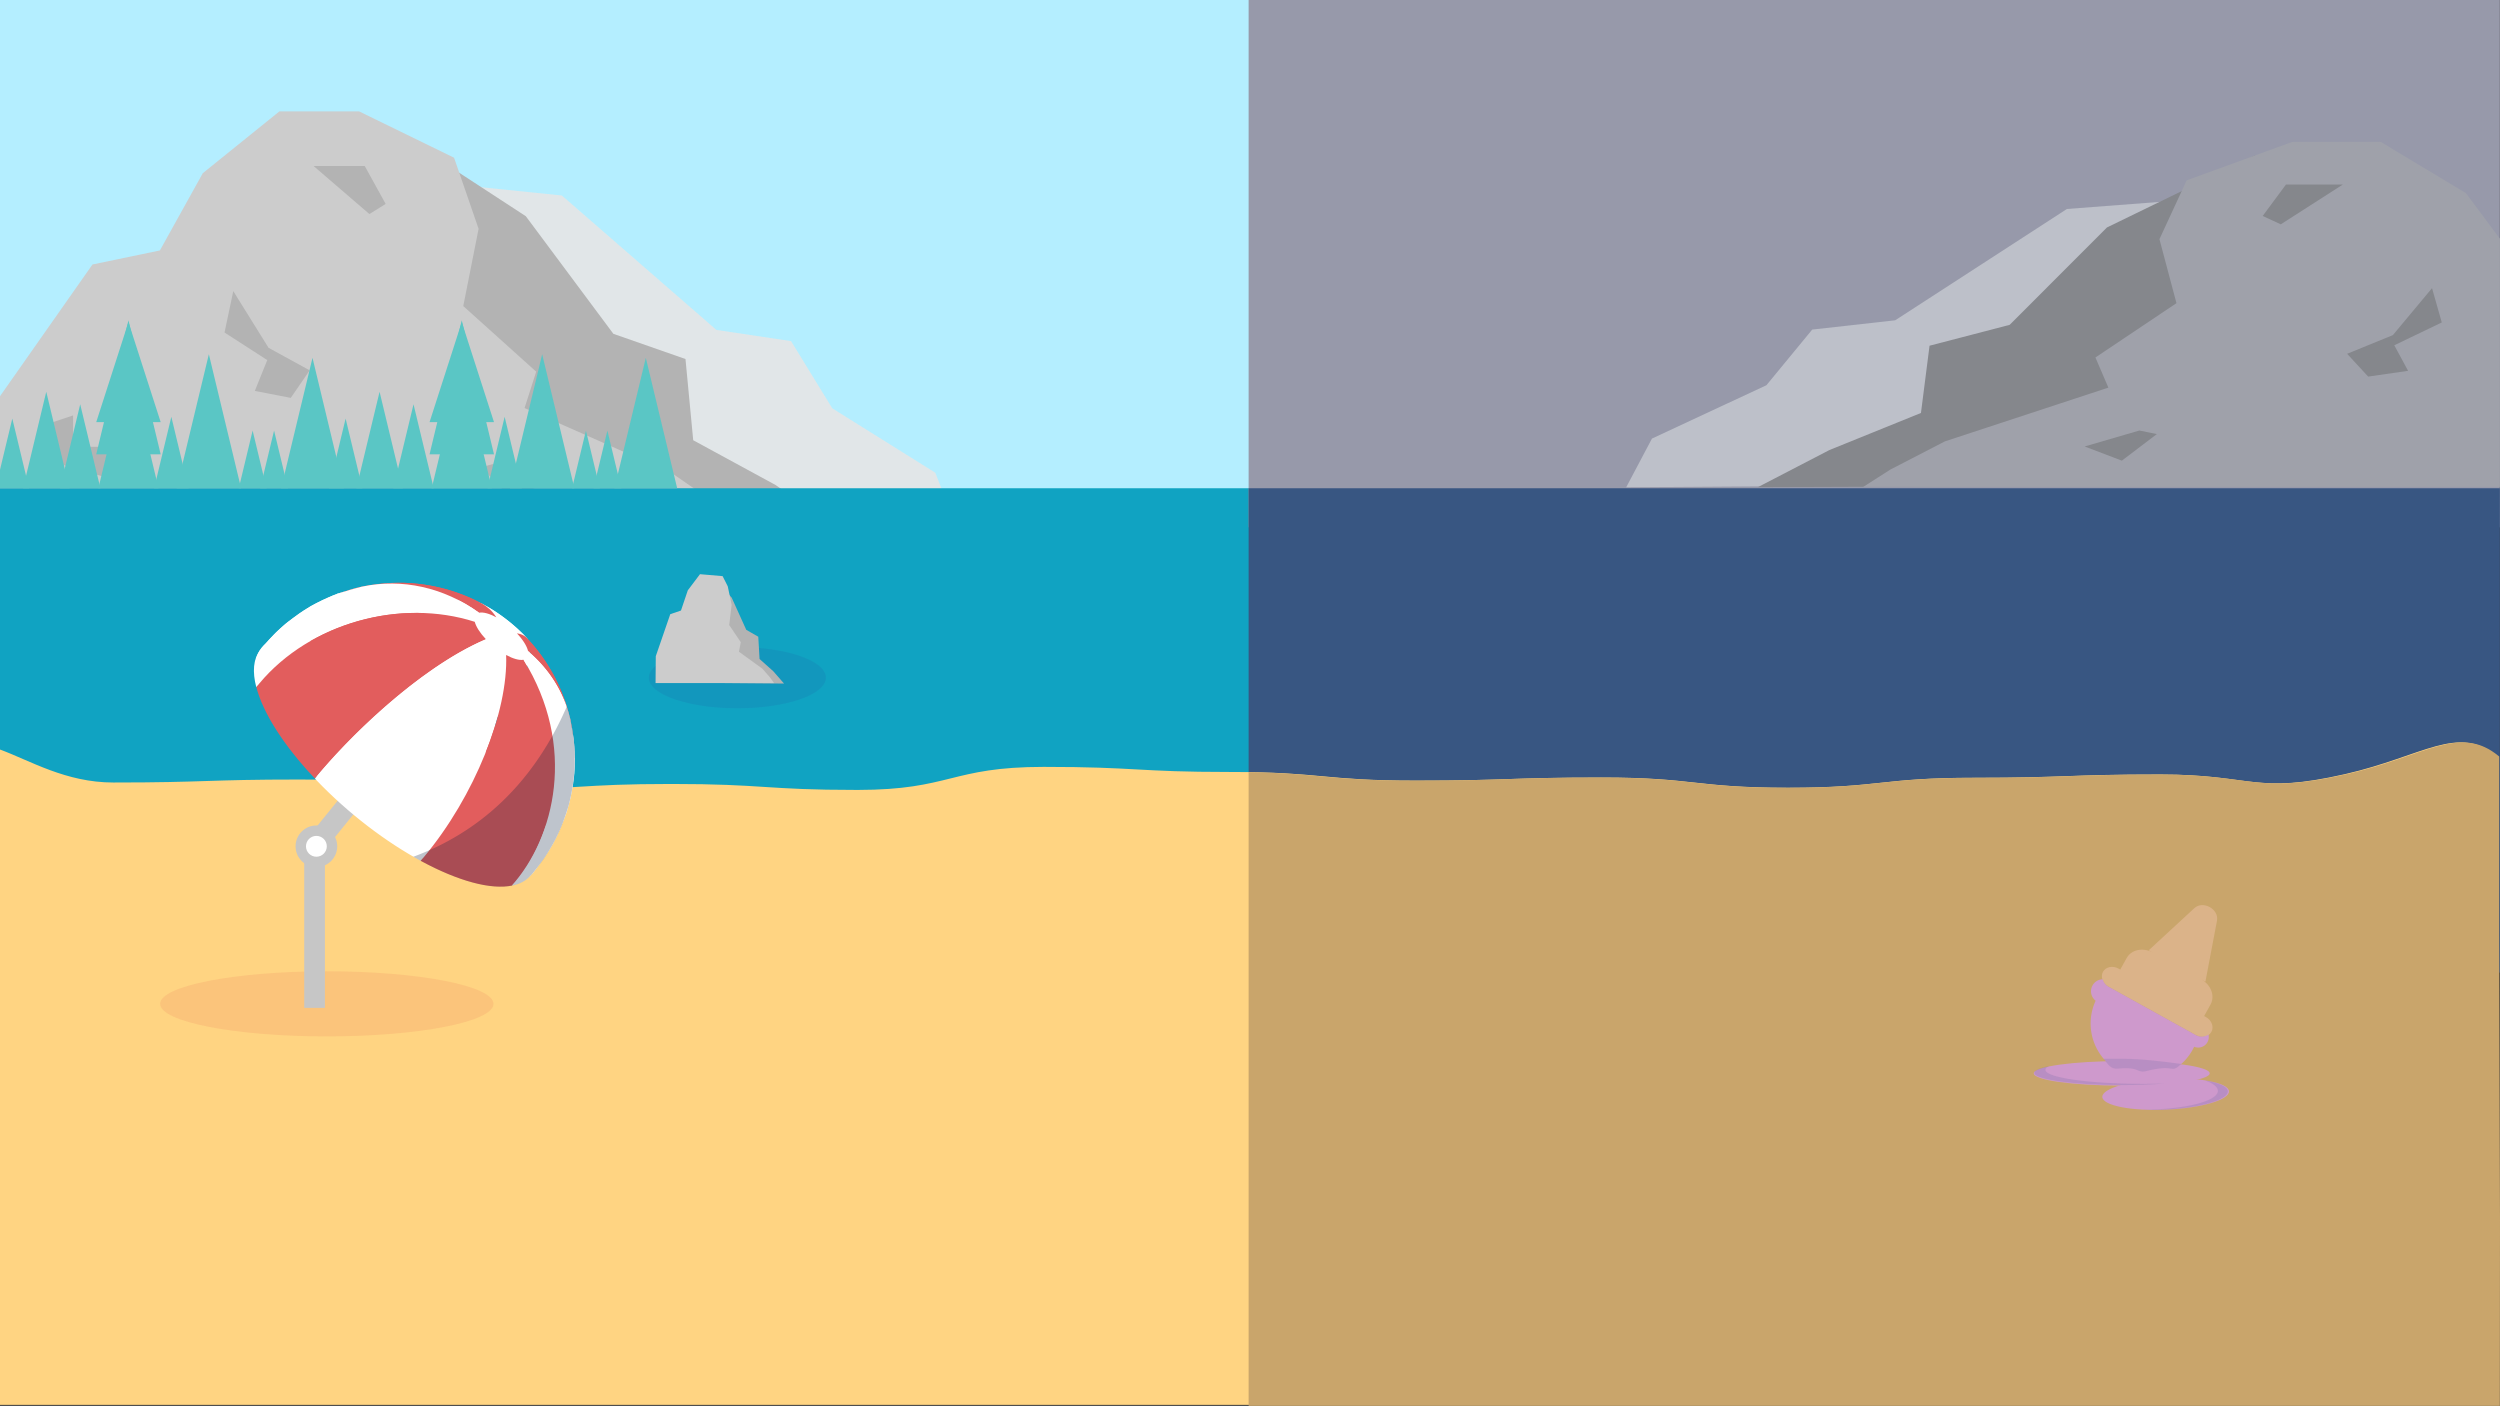 <svg xmlns="http://www.w3.org/2000/svg" xmlns:xlink="http://www.w3.org/1999/xlink" viewBox="0 0 1920.11 1079.76"><rect x="0" y="0" width="1920.11" height="1079.76" fill="#333333" stroke="none"/><defs><style>.a{fill:none;}.b{fill:#b4eeff;}.c{fill:#e6e6e6;opacity:0.9;}.d{fill:#b3b3b3;}.e{fill:#ccc;}.f{fill:#10a3c2;}.g{fill:#9799aa;}.h{fill:#385682;}.i{fill:#ffd482;}.j{fill:#ebc378;}.k{fill:#c9a56b;}.l{fill:#2e3192;opacity:0.1;}.m{fill:#5ac6c5;}.n{fill:#bdc0c9;}.o{fill:#85878c;}.p{fill:#9fa1aa;}.q{fill:#ce99cc;}.r{fill:#dbb389;}.s{fill:#0b3777;opacity:0.11;}.t{fill:#f8b474;opacity:0.5;}.u{fill:#c6c6c6;}.v{isolation:isolate;}.w{clip-path:url(#a);}.x{fill:#fff;}.y{fill:#e25d5d;}.z{clip-path:url(#b);}.aa{clip-path:url(#c);}.ab{fill:#051d3a;opacity:0.26;}</style><clipPath id="a"><path class="a" d="M407,673.05c15.18-16.67-.74-57.24-42-100.56.82-1,1.63-1.92,2.44-2.89,33.08-39.54,46.22-70.2,36.71-80.17,1.4,1.49,3.22,3.5,4.57,5,.93,1.07,2.14,2.54,3,3.65,4,5,6.84,9.29,6.86,9.33,1,1.5,2.28,3.47,3.19,5,1.24,2.06,2.84,4.84,4,7,2,3.75,4.37,8.9,6,12.83,1.45,3.6,3.11,8.51,4.25,12.22.87,2.84,1.89,6.69,2.46,9.61,1.08,5.5,2.09,12.91,2.71,18.48.31,2.85.35,6.67.4,9.54a135,135,0,0,1-1.5,21c-.56,3-1.1,7.08-1.89,10.05-1.59,5.9-3.87,13.75-6,19.46a123.68,123.68,0,0,1-9.4,19.16c-1.71,2.78-4,6.5-5.92,9.13S412.09,667,410,669.6l-1.46,1.71-.76.87Z"/></clipPath><clipPath id="b"><path class="a" d="M202.47,496c2.5-3,6-6.78,8.75-9.5a113,113,0,0,1,9.56-8.6c5.08-3.88,12.11-8.74,17.55-12.13,3.26-2,7.92-4.19,11.36-5.89a87.48,87.48,0,0,1,9.61-4c5.42-1.8,12.73-4,18.29-5.31a137.58,137.58,0,0,1,23.12-2.95c2.85-.09,6.66-.19,9.51-.06a135.37,135.37,0,0,1,14.36,1.18c2.47.42,5.79.89,8.25,1.39,2.8.57,6.49,1.47,9.25,2.19.07,0,7.47,2.05,13.26,4.39,1.73.7,4.05,1.6,5.74,2.39,2.79,1.28,6.48,3.07,9.2,4.5a127.9,127.9,0,0,1,11.56,7c1.5,1,3.87,2.65,6.7,4.81,2.3,1.76,2.3,1.76,6.3,5.14,1.72,1.45,2.32,2,6.19,5.72,1,.91,2.17,2.19,3.09,3.13,9.51,10-3.63,40.63-36.71,80.17-.81,1-1.62,1.93-2.44,2.89C315.25,520.37,247.58,484,213.82,491.32c-6.38,1.38-11.1,4.22-14.21,8.27l1.44-1.83S202.47,496,202.47,496Z"/></clipPath><clipPath id="c"><path class="a" d="M199.61,499.59,200,499l.15-.19h0a3.27,3.27,0,0,1,.28-.37h0l.58-.72.71-.87c.15-.18.27-.36.43-.52h0a2.09,2.09,0,0,0,.14-.17,136.31,136.31,0,0,1,16.92-17c2.46-2.09,5.86-4.73,8.5-6.59a112,112,0,0,1,10.58-6.81c5.54-2.94,13.08-6.6,18.85-9.05,3.47-1.47,8.29-2.89,11.89-4a138.9,138.9,0,0,1,28-4.88c4-.19,9.23-.43,13.19-.26,5.16.23,12,.83,17.17,1.6,3.81.57,8.86,1.61,12.59,2.6,2.06.55,4.8,1.3,6.84,1.95,2.34.75,5.45,1.81,7.75,2.7,1.88.73,4.38,1.72,6.21,2.55,2.8,1.28,6.5,3.07,9.23,4.49,1.31.68,3,1.64,4.29,2.4,4.58,2.75,4.58,2.75,7.51,4.7.74.49,3.41,2.29,6.73,4.83,2.28,1.75,2.28,1.75,6.3,5.14,1.59,1.34,5.33,4.71,9.28,8.85-3.23-3.38-9.07-4.38-17.63-2.53,8.56-1.85,14.4-.85,17.63,2.53h0c1.92,2.08,4.44,4.87,6.25,7,1.41,1.67,3.17,4,4.51,5.74,1.92,2.49,2.89,4,6.47,9.54A133,133,0,0,1,428,523.86c1.24,2.45,2.66,5.83,3.7,8.37a137.08,137.08,0,0,1,6.38,20.36c1.11,5.47,2.23,12.85,2.91,18.39.35,2.84.46,6.66.51,9.52a114.25,114.25,0,0,1-.28,11.56c-.61,6.07-1.79,14.11-2.88,20.11-1.29,7.07-4.62,16-6.41,20.81a125.19,125.19,0,0,1-9.47,19.14c-1.69,2.79-4,6.46-6,9.11S412,667.1,410,669.6c0,0-.61.73-1.31,1.54l-.91,1-.79.87c-3.08,3.39-7.45,5.79-13.16,7C360.1,687.36,292.43,651,242.72,598.9,202.4,556.63,186.27,517,199.61,499.59Z"/></clipPath></defs><title>bg</title><rect class="b" width="960" height="405"/><polygon class="c" points="326.71 139.41 431.54 150.16 490.88 201.78 550.22 253.39 607.58 261.99 639.23 313.61 718.34 363.07 736.14 408.24 275.29 403.94 277.26 203.93 326.71 139.41"/><polygon class="d" points="301.65 99.39 403.85 166.06 471.1 256.39 526.48 275.75 532.42 338.12 595.71 372.53 645.16 406.94 209.96 404.61 249.26 153.2 301.65 99.39"/><polygon class="e" points="0 304.32 71.03 203.13 122.81 192.35 155.76 133.01 214.6 85.54 275.79 85.54 348.75 121.14 367.58 175.74 355.81 235.08 411.82 285.46 402.88 313.41 515.86 363.26 553.51 389.37 572.34 405.51 0 405.51 0 304.32"/><polygon class="d" points="240.83 127.49 280.13 127.49 296.21 156.63 283.71 164.4 240.83 127.49"/><polygon class="d" points="381.47 355.61 369.37 358.9 393.57 383.57 419.28 370.41 381.47 355.61"/><polygon class="d" points="179.17 223.58 206.25 267.12 237.85 284.45 223.31 305.6 195.72 300.25 205.25 276.56 172.44 255.39 179.17 223.58"/><polygon class="d" points="56.13 319.05 35.56 325.93 41.89 355.18 89.36 368.95 86.2 343.14 56.13 343.14 56.13 319.05"/><rect class="f" y="375" width="960" height="372"/><rect class="g" x="959" width="961" height="405"/><rect class="h" x="959" y="375" width="961" height="372"/><path class="i" d="M1919,717v362H0V575.67C23.29,584.26,50.57,601,87,601c71.47,0,71.47-2.29,142.93-2.29s71.46,7.76,142.93,7.76,71.45-4.35,142.91-4.35,71.46,4.58,142.93,4.58S730.11,589,801.57,589s71.46,3.91,142.93,3.91,71.46,6.63,142.92,6.63,71.46-2.38,142.92-2.38S1301.8,605,1373.26,605s71.47-7.65,142.94-7.65,71.46-2.53,142.93-2.53,72.24,15.61,141.92-.25c60-13.66,86.84-38.87,117-13.58V717Z"/><path class="j" d="M1919,717V833.93c-.33.13-.67.26-1,.37V717Z"/><path class="k" d="M1920.11,937.5l-.11,142.26H959V593.07c56.11.91,61.43,6.51,127.32,6.51,71.68,0,71.68-2.38,143.36-2.38s71.69,7.87,143.38,7.87,71.69-7.66,143.38-7.66,71.68-2.53,143.37-2.53,72.47,15.63,142.38-.25c60.18-13.68,87.1-38.93,117.31-13.6V717.22Z"/><path class="k" d="M1712,1354.93"/><path class="d" d="M157.57,303.5"/><path class="d" d="M243.29,243.57"/><ellipse class="l" cx="566.32" cy="520.48" rx="68.02" ry="23.52"/><polygon class="d" points="554.17 450.5 561.95 458.98 573.16 483.74 582.39 489.04 583.38 506.14 593.94 515.57 602.18 525 529.62 524.36 536.17 455.45 554.17 450.5"/><polygon class="e" points="503.67 504 514.79 471.73 523.02 468.91 528.26 453.4 537.62 441 555 442.5 558.94 450.3 561.93 464.57 560.06 480.07 568.97 493.24 567.54 500.54 585.5 513.57 591.49 520.39 594.48 524.61 503.5 524.61 503.67 504"/><polygon class="m" points="221.16 375 264.1 375 240.01 274.82 218.54 364.12 215.92 375 221.16 375"/><polygon class="m" points="185.17 375 135.67 375 140.22 356.02 160.41 272.07 184.28 371.28 185.17 375"/><polygon class="m" points="144.79 375 118.39 375 120.08 368 131.59 320.11 140.22 356.02 144.79 375"/><polygon class="m" points="77.12 375 46.09 375 49.72 359.92 61.6 310.5 76.34 371.76 77.12 375"/><polygon class="m" points="53.35 375 17.71 375 20.02 365.41 35.53 300.89 49.72 359.92 53.35 375"/><polygon class="m" points="22.33 375 0 375 0 360.78 9.45 321.48 20.02 365.41 22.33 375"/><polygon class="m" points="121.77 375 75.56 375 76.34 371.76 81.83 348.93 87.77 324.22 98.66 278.94 109.55 324.22 115.49 348.93 120.08 368 121.77 375"/><polygon class="m" points="98.66 246 73.91 348.93 123.41 348.93 98.66 246"/><polygon class="m" points="98.66 247.37 73.91 324.22 123.41 324.22 98.66 247.37"/><polygon class="m" points="221.16 375 218.54 364.12 210.5 330.69 202.27 364.93 199.85 375 204.69 375 215.92 375 221.16 375"/><polygon class="m" points="204.69 375 183.38 375 184.28 371.28 194.03 330.69 202.27 364.93 204.69 375"/><line class="a" x1="221.16" y1="375" x2="215.92" y2="375"/><polygon class="m" points="477.16 375 520.1 375 496.01 274.82 474.54 364.12 471.92 375 477.16 375"/><polygon class="m" points="441.17 375 391.67 375 396.22 356.02 416.41 272.07 440.27 371.28 441.17 375"/><polygon class="m" points="400.79 375 374.39 375 376.08 368 387.59 320.11 396.22 356.02 400.79 375"/><polygon class="m" points="333.12 375 302.09 375 305.72 359.92 317.6 310.5 332.34 371.76 333.12 375"/><polygon class="m" points="309.35 375 273.71 375 276.02 365.41 291.53 300.89 305.72 359.92 309.35 375"/><polygon class="m" points="278.32 375 252.58 375 265.45 321.48 276.02 365.41 278.32 375"/><polygon class="m" points="377.76 375 331.56 375 332.34 371.76 337.83 348.93 343.77 324.22 354.65 278.94 365.55 324.22 371.49 348.93 376.08 368 377.76 375"/><polygon class="m" points="354.66 246 329.91 348.93 379.41 348.93 354.66 246"/><polygon class="m" points="354.66 247.37 329.91 324.22 379.41 324.22 354.66 247.37"/><polygon class="m" points="477.16 375 474.54 364.12 466.5 330.69 458.27 364.93 455.85 375 460.69 375 471.92 375 477.16 375"/><polygon class="m" points="460.69 375 439.38 375 440.27 371.28 450.03 330.69 458.27 364.93 460.69 375"/><line class="a" x1="477.16" y1="375" x2="471.92" y2="375"/><polygon class="n" points="1703.96 151.61 1587.47 160.51 1521.54 203.26 1455.6 246 1391.86 253.13 1356.69 295.87 1268.78 336.84 1249 374.24 1761.1 370.68 1758.9 205.04 1703.96 151.61"/><polygon class="o" points="1731.81 119.47 1618.24 174.69 1543.51 249.49 1481.97 265.52 1475.38 317.17 1405.05 345.66 1350.1 374.16 1833.69 372.23 1790.03 164.03 1731.81 119.47"/><polygon class="p" points="1920 183.32 1920 373.98 1431.02 373.98 1451.94 360.61 1493.78 338.99 1619.32 297.71 1609.38 274.56 1671.62 232.84 1658.55 183.7 1671.32 156.1 1675.03 148.08 1679.47 138.49 1760.54 109 1828.54 109 1893.92 148.31 1920 183.32"/><polygon class="o" points="1799.39 141.74 1755.71 141.74 1737.85 165.87 1751.74 172.3 1799.39 141.74"/><polygon class="o" points="1643.12 330.66 1656.56 333.38 1629.67 353.81 1601.1 342.91 1643.12 330.66"/><polygon class="o" points="1867.91 221.31 1837.82 257.38 1802.7 271.73 1818.86 289.24 1849.52 284.81 1838.92 265.19 1875.39 247.66 1867.91 221.31"/><ellipse class="q" cx="1629.57" cy="824.38" rx="67.57" ry="9.43"/><path class="r" d="M1619.41,757.76,1686.56,795c4.44,2.47,9.77,1.36,11.89-2.47h0c2.12-3.82.24-8.93-4.2-11.39l-1.38-.76,4.93-8.89c3.59-6.49.4-15.13-7.12-19.3l3.18,1.76,8.88-46.79c1.7-8.93-10.73-15.82-17.4-9.65l-35,32.33,3.18,1.76c-7.53-4.17-16.55-2.3-20.14,4.18l-4.93,8.89-1.37-.76c-4.45-2.47-9.77-1.36-11.9,2.47h0C1613.08,750.2,1615,755.3,1619.41,757.76Z"/><path class="q" d="M1607.15,756.87a9.17,9.17,0,0,1,7.84-4.74l0,.12a9.18,9.18,0,0,0,4.39,5.51L1686.56,795a8.3,8.3,0,0,0,1.5.67h0a9.19,9.19,0,0,0,8.14-1.1,8.08,8.08,0,0,1-11,9.38c-.39.82-.8,1.63-1.25,2.44a41.76,41.76,0,0,1-74.41-37.8A9.19,9.19,0,0,1,1607.15,756.87Z"/><ellipse class="q" cx="1663.35" cy="840.29" rx="48.69" ry="11.92" transform="translate(-35.91 75.21) rotate(-2.56)"/><path class="s" d="M1626.21,820.79c18-1.79,14.51,3.82,22.45,1.8,22.9-5.84,17.76,2.7,26.72-5.43-12.86-1.68-30-4-46-4h-13.77C1618.75,816.91,1621,821.31,1626.21,820.79Z"/><path class="s" d="M1646.19,832.47c-41.54,0-75.21-4.83-75.21-10.78,0-1.05,1.06-2.07,3-3-7.28,1.51-11.54,3.32-11.54,5.28,0,5.2,30.25,9.42,67.57,9.42,11.72,0,22.75-.41,32.35-1.14C1657.16,832.38,1651.75,832.47,1646.19,832.47Z"/><path class="s" d="M1693.67,829.83c6.17,2.29,9.76,5,9.76,8,0,7.94-25.63,14.37-57.24,14.37h-.12c5.29.24,11,.25,16.92,0,26.86-1.2,48.4-7.51,48.11-14.08C1710.94,834.49,1704.19,831.54,1693.67,829.83Z"/><ellipse class="t" cx="251" cy="771" rx="128" ry="25"/><rect class="u" x="296" y="479" width="16" height="187" transform="translate(428.06 -63.72) rotate(39)"/><rect class="u" x="233.66" y="651.35" width="15.89" height="122.73"/><g class="v"><g class="v"><g class="w"><path class="x" d="M411,644.27c3.09,12.35,1.86,22.34-4,28.78l.32-.35.31-.35L408,672l.31-.35.3-.34.3-.35.29-.34.3-.34.28-.34.29-.34c13.34-17.32,18.32-26.45,25.4-46.52,3.29-12.23,6.14-22.79,6.08-41-.38-8.93-.73-17.36-3.44-29.49l-.55-2.3c7.29,29.58-.24,62.69-24,91.13-.8,1-1.63,1.92-2.47,2.85"/><path class="y" d="M366.68,574.31c24.36,25.94,39.55,50.78,44.34,70,.84-.93,1.67-1.89,2.47-2.85,23.79-28.44,31.32-61.55,24-91.13-2.89-10.31-3.13-11.16-5.83-18.06a134.7,134.7,0,0,0-6.87-14.52c-4-7-4.11-7.12-6.68-10.93-4.09-5.77-4.09-5.77-6.42-8.67-3.93-4.72-4.16-5-6.84-7.88,10,10.69-2.75,41.75-35.75,81.19-.81,1-1.62,1.93-2.45,2.89"/></g></g><ellipse class="x" cx="303.84" cy="585.7" rx="51.47" ry="135.17" transform="matrix(0.64, -0.77, 0.77, 0.64, -340.35, 442.94)"/><g class="v"><g class="z"><path class="x" d="M283.64,509.75c27.28,14.69,56.53,36.75,81.31,62.73.83-1,1.64-1.93,2.45-2.89,33.08-39.54,46.22-70.2,36.72-80.16-4.09-4.15-4.09-4.15-6.2-6.1-4.09-3.65-4.09-3.65-6.19-5.37-4.25-3.36-4.25-3.36-6.45-4.94-4.52-3.15-4.61-3.21-7-4.72s-5.48-3.24-7.86-4.58c-34.19-14.67-75,31.52-86.76,46"/><path class="y" d="M214.11,491.26c16.93-3.51,42.25,3.81,69.53,18.49,24.69-30.54,60.44-58.67,86.76-46l-.12-.06c-5.88-3-6.11-3.14-9.5-4.64-6.94-2.88-7.51-3.11-12-4.6a136.19,136.19,0,0,0-16-4.23,146,146,0,0,0-22.61-2.57c-10.48.07-18,.11-31.68,2.81-23.18,4.84-45,17.48-62.06,37.9-.81,1-1.6,1.94-2.37,2.93"/><path class="x" d="M213.82,491.32l.29-.06c.77-1,1.56-2,2.37-2.93,17.08-20.42,38.88-33.06,62.06-37.9l-1,.2c-5.54,1.41-12.86,3.51-18.29,5.31-12.3,5.09-13.3,5.5-21,9.86-11.66,7.39-12.36,7.83-19.08,13.4-10.42,9.51-11.05,10.07-16.78,16.83l-.28.34-.28.34-.29.35c-.08.1-.2.24-.28.35l-.29.35c-.09.11-.2.26-.29.36s-.2.26-.29.36l-.28.37-.29.37-.29.37c3.11-4,7.83-6.89,14.21-8.27"/></g></g><g class="v"><g class="aa"><path class="x" d="M370.4,463.72c2.38,1.34,5.53,3.17,7.86,4.58,4.73,3.07,4.73,3.07,7,4.72,4.35,3.23,4.35,3.23,6.45,4.94,4.09,3.44,4.17,3.51,6.19,5.37,4.09,3.89,4.17,4,6.2,6.1a11.75,11.75,0,0,0-7.41-3.31,64.44,64.44,0,0,0-15.55-12c-3.65-5-5.48-7.5-10.76-10.41"/><path class="y" d="M278.54,450.43c10.44-1.78,18-3.07,31.68-2.81,10.62.65,12.54.77,22.61,2.57,9.11,2.08,9.86,2.25,16,4.23,7.61,2.71,7.75,2.76,12,4.6,6.3,2.93,6.3,2.93,9.5,4.64l.12.06c3.52,2.32,7.15,4.71,10.76,10.41-5.21-2.81-10.05-4.21-13.29-3.53-27.31-19.7-59.47-26.41-89.33-20.17"/><path class="x" d="M196.83,527.79c-3.09-11.88-2.26-21.63,2.78-28.2l.29-.37.29-.37.28-.37.29-.36.29-.36.29-.35.28-.35.29-.35.28-.34.28-.34c9.75-10.74,10.13-11.16,16.78-16.83,11-8.5,11.63-9,19.08-13.4,12-6.37,12.77-6.75,21-9.86,5.43-1.77,12.74-3.92,18.29-5.31l1-.2c29.86-6.24,62,.47,89.33,20.17h-.05c-3.2.69-4.21,3.3-3.25,7-56.5-18.16-126.32.58-165.39,47.29-.8,1-1.59,1.94-2.35,2.92"/><path class="y" d="M241.88,598c-24.59-26-40-50.91-45-70.22.76-1,1.55-2,2.35-2.92,39.07-46.71,108.89-65.45,165.39-47.29,1,3.69,3.91,8.46,8.61,13.42-53.35,23-107.64,78.09-131.3,107"/><path class="x" d="M323.1,661.13c-27-14.69-55.88-36.55-80.38-62.23-.29-.3-.57-.59-.84-.89,31.18-38.09,85.57-87.82,131.3-107l.16.17a64.42,64.42,0,0,0,15.37,11.89c1.72,43.34-24.12,108.52-63.19,155.23-.81,1-1.61,1.91-2.42,2.84"/><path class="y" d="M393,680.25c-17.12,3.26-42.56-4.27-69.88-19.12.81-.93,1.61-1.88,2.42-2.84,39.07-46.71,64.91-111.89,63.19-155.23,5.22,2.84,10.08,4.28,13.35,3.66,56.43,94-2.22,169.68-9.08,173.53"/><path class="x" d="M437.52,550.29l.55,2.3c1.69,8.71,3.28,16.94,3.44,29.49-.37,12.1-.71,23.53-6.08,41-7.1,20-12.33,29.6-25.4,46.52l-.29.34-.28.34-.3.34-.29.34-.3.35-.3.34L408,672l-.31.35-.31.35-.32.35c-3.08,3.39-7.45,5.79-13.16,7l-.88.18c33.17-37,50.17-107.09,9.08-173.53l.17,0c3.16-.69,4.18-3.24,3.28-6.85,16.53,13.91,27.33,31.45,32,50.45"/><path class="y" d="M404.88,490.23c4,4.45,4.36,4.81,6.84,7.88,4.13,5.34,4.29,5.55,6.42,8.67,4.17,6.44,4.41,6.83,6.68,10.93a135.54,135.54,0,0,1,6.87,14.52c3.5,9.52,3.95,10.74,5.83,18.06-4.68-19-15.48-36.54-32-50.45-.91-3.66-3.82-8.41-8.47-13.37a13,13,0,0,1,7.84,3.76"/></g></g></g><circle class="u" cx="243" cy="650" r="16"/><circle class="x" cx="243" cy="650" r="8"/><path class="ab" d="M441.51,582c0-.52,0-1,0-1.52,0-1,0-2-.08-3.15v-.08l0-.85c0-.16,0-.32,0-.48-.08-1.73-.2-3.48-.38-5-.05-.44-.12-.91-.18-1.38-.09-.92-.2-1.81-.31-2.69-.42-3.78-1.05-7.84-2-12.43,0-.14-.05-.29-.08-.42-.54-2.74-1.46-6.28-2.29-9-.26-.89-.51-1.72-.78-2.57C416.63,586,381.9,634.19,317.49,658l.17.11.65.37c1.49.85,3,1.67,4.45,2.48l.34.19.59.31,1.28.69,1.27.67,1.27.67,1.28.66,1.26.64,1.27.63,1.25.62,1.26.61,1.25.6,1.26.59,1.23.56,1.25.57,1.23.55,1.23.54,1.22.53,1.22.51,1.21.51,1.22.49,1.2.48,1.2.46,1.19.46,1.18.44,1.19.43,1.17.41,1.17.41,1.15.39,1.16.38,1.15.36,1.14.35,1.14.35,1.12.32,1.11.31,1.12.3,1.1.29,1.1.27,1.08.26,1.08.24,1.07.23,1.07.22,1,.21,1,.19,1,.17,1,.16,1,.15,1,.13,1,.12,1,.11,1,.08,1,.08,1,.06.95.05.94,0h2.75l.9,0,.88-.05c.3,0,.59,0,.88-.06l.86-.07.85-.09.84-.11.83-.12.81-.14.37-.06.88-.18c.64-.14,1.26-.3,1.87-.46l.52-.16c.45-.13.89-.27,1.33-.42l.47-.16c.56-.21,1.11-.42,1.64-.66l.18-.08c.46-.21.92-.43,1.36-.67.15-.07.29-.16.44-.24.37-.2.73-.41,1.08-.64.12-.07.25-.14.36-.22.45-.3.89-.6,1.31-.92l.22-.18q.51-.4,1-.84l.35-.32c.3-.28.58-.57.86-.87.06-.06.13-.12.18-.18l.32-.35.31-.35.13-.14,0,0h0l0,0L408,672l.31-.35.3-.34.13-.15,0,0,.07-.09.08-.09.06-.06c.05-.06.09-.12.14-.17l.09-.11,0,0,.13-.14.13-.15.07-.09.5-.59c.74-.93,1.57-2,2.41-3.06,1.42-1.81,2.89-3.7,4.05-5.31.09-.11.17-.24.26-.36h0c1-1.39,2.14-3.09,3.22-4.79.88-1.38,1.74-2.75,2.47-4l.2-.33,0-.06a113.06,113.06,0,0,0,5.55-10.29c1.37-2.83,2.62-5.64,3.58-8.18.09-.23.19-.47.27-.69.28-.72.55-1.47.83-2.25.74-2,1.6-4.45,2.43-7l.09-.25c0-.11.06-.22.1-.33a87.27,87.27,0,0,0,2.71-10.16c.27-1.07.51-2.25.73-3.47q.61-3.09,1-6v-.09c.1-.49.24-1.48.41-2.81.36-2.75.65-5.65.84-8.8.19-2.2.25-4.79.26-7.25,0-.71,0-1.42,0-2.12Z"/></svg>